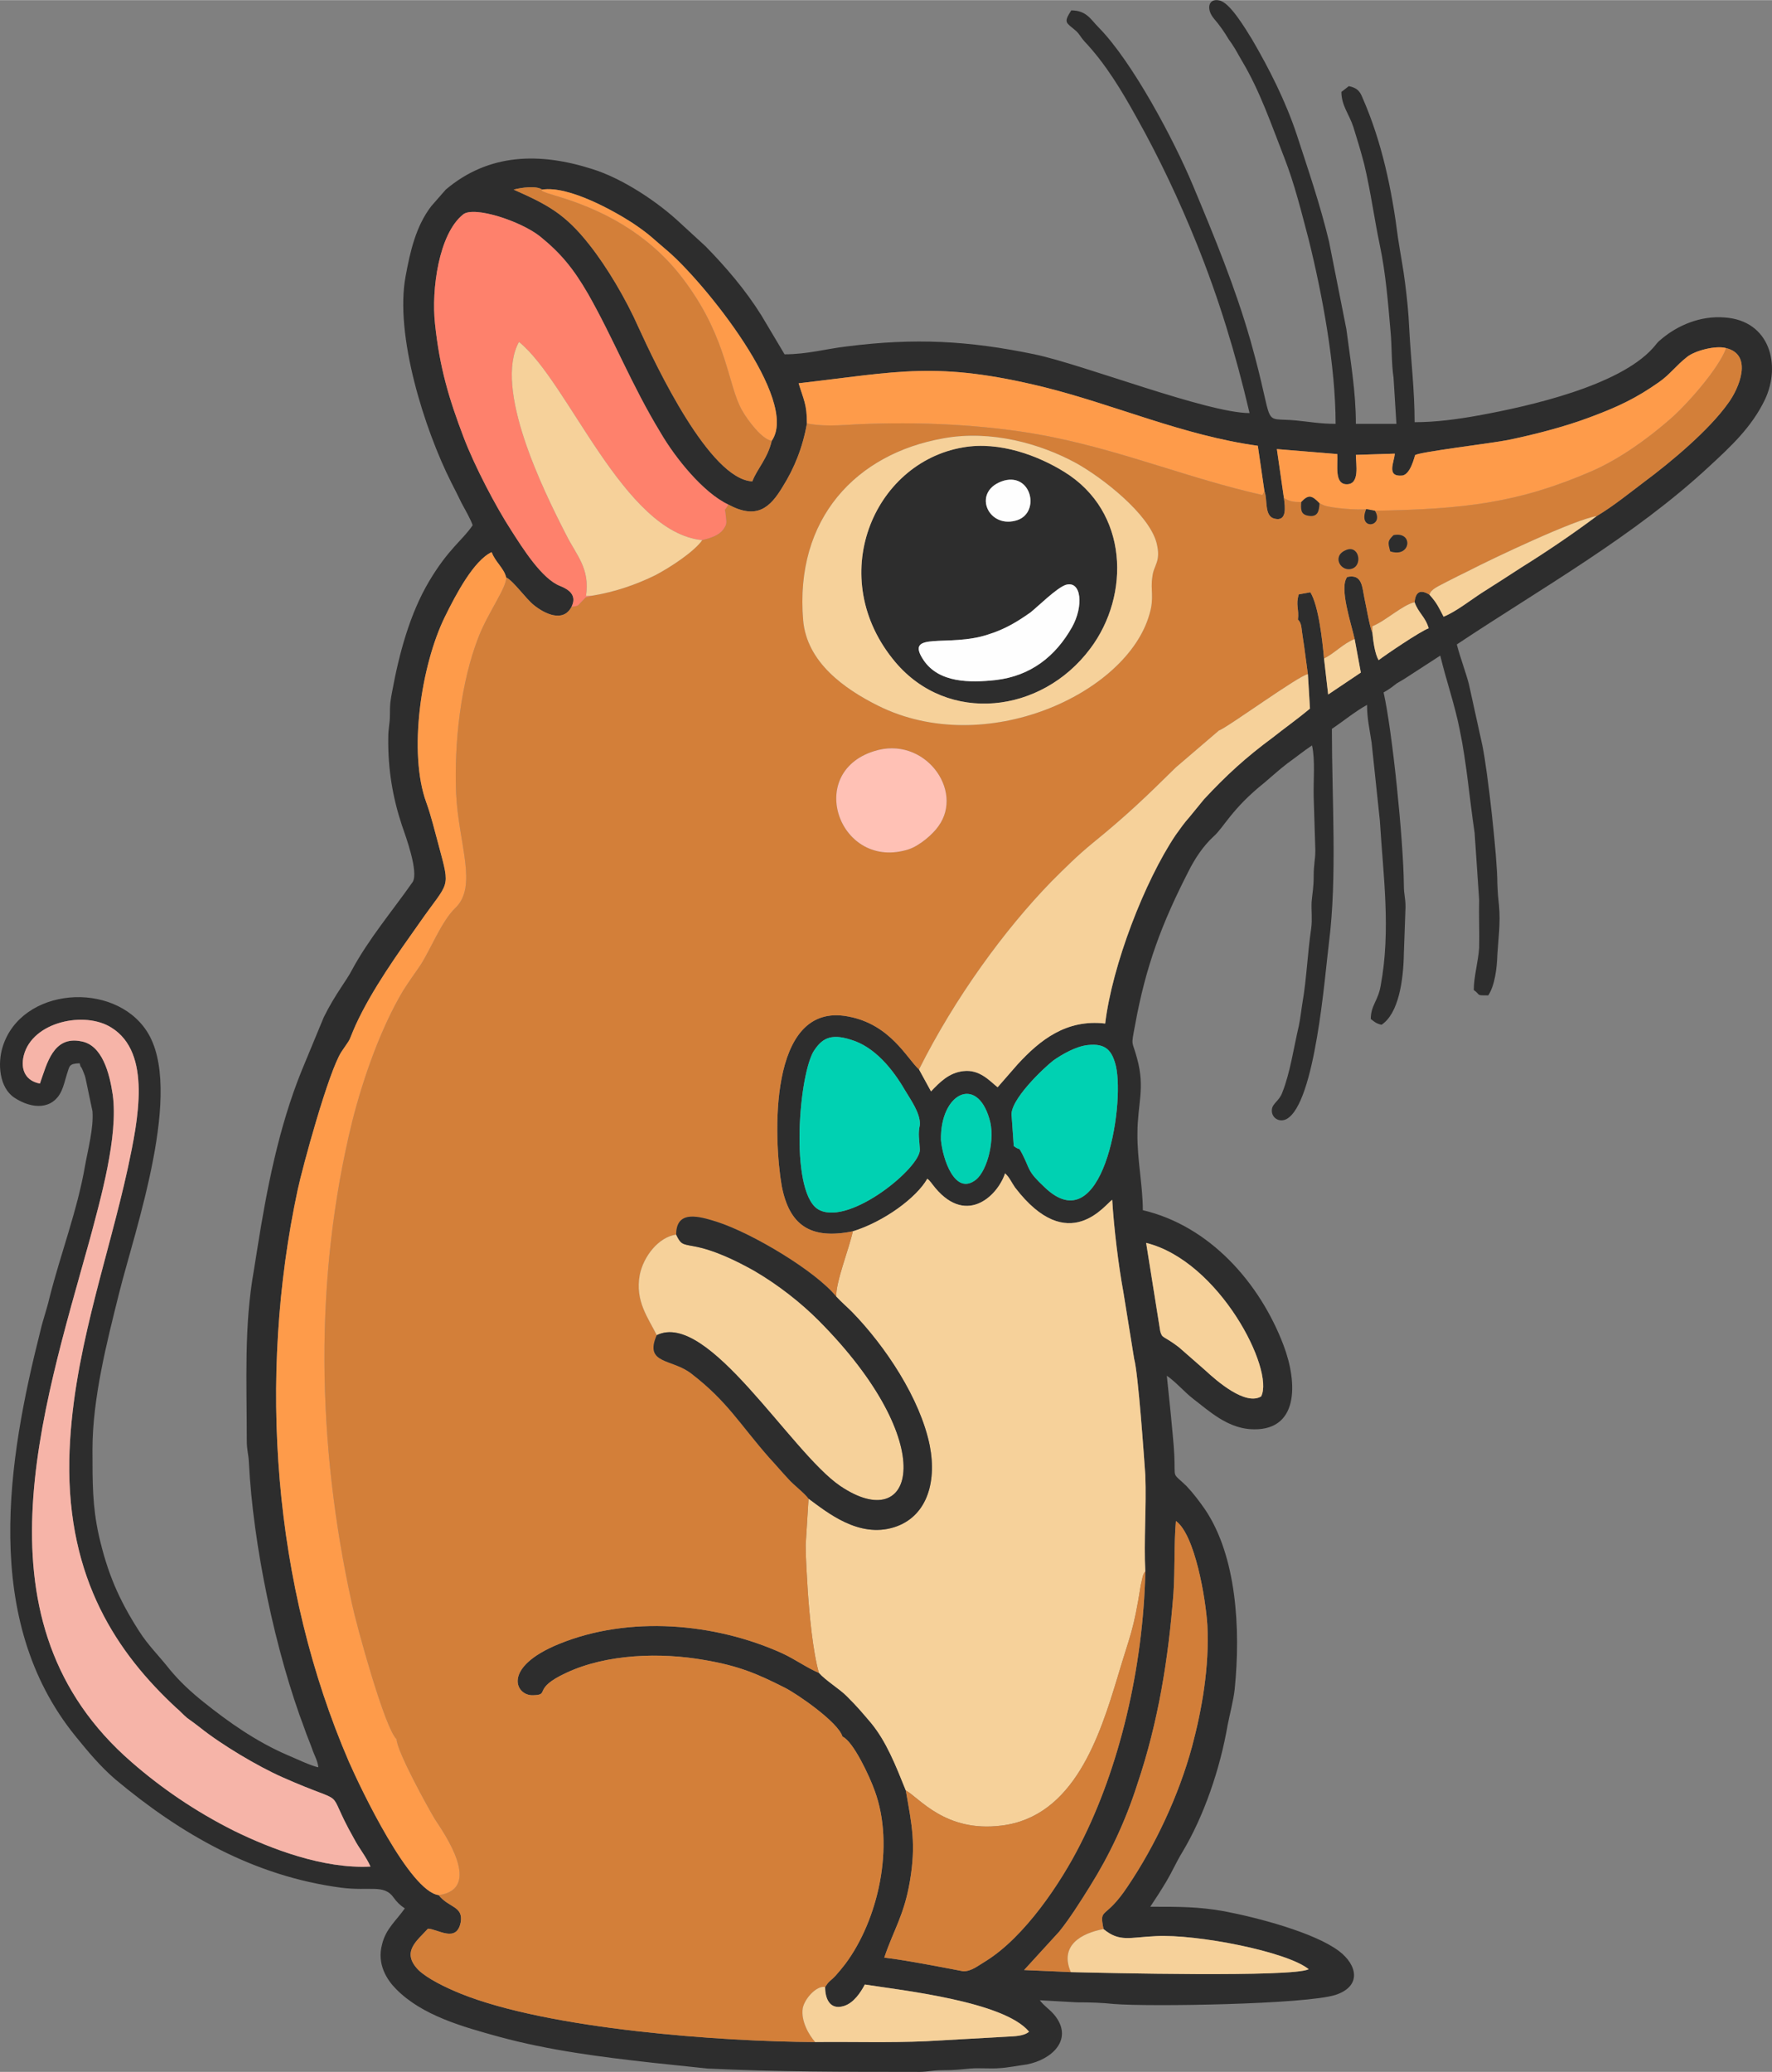 <?xml version="1.0" encoding="UTF-8" standalone="no"?>
<!-- Creator: CorelDRAW X7 -->

<svg
   xmlns:dc="http://purl.org/dc/elements/1.1/"
   xmlns:cc="http://creativecommons.org/ns#"
   xmlns:rdf="http://www.w3.org/1999/02/22-rdf-syntax-ns#"
   xmlns:svg="http://www.w3.org/2000/svg"
   xmlns="http://www.w3.org/2000/svg"
   xmlns:sodipodi="http://sodipodi.sourceforge.net/DTD/sodipodi-0.dtd"
   xmlns:inkscape="http://www.inkscape.org/namespaces/inkscape"
   xml:space="preserve"
   width="4.283in"
   height="5.006in"
   version="1.1"
   style="clip-rule:evenodd;fill-rule:evenodd;image-rendering:optimizeQuality;shape-rendering:geometricPrecision;text-rendering:geometricPrecision"
   viewBox="0 0 4283.417 5005.879"
   id="svg2"
   inkscape:version="0.91 r13725"
   sodipodi:docname="mascot.svg"><rect x="0" y="0" width="4283.417" height="5005.879" fill="#808080" stroke="none"/><sodipodi:namedview
     pagecolor="#ffffff"
     bordercolor="#666666"
     borderopacity="1"
     objecttolerance="10"
     gridtolerance="10"
     guidetolerance="10"
     inkscape:pageopacity="0"
     inkscape:pageshadow="2"
     inkscape:window-width="1445"
     inkscape:window-height="766"
     id="namedview89"
     showgrid="false"
     fit-margin-top="0"
     fit-margin-left="0"
     fit-margin-right="0"
     fit-margin-bottom="0"
     inkscape:zoom="0.8970306"
     inkscape:cx="340.14575"
     inkscape:cy="162.13381"
     inkscape:window-x="-2"
     inkscape:window-y="0"
     inkscape:window-maximized="0"
     inkscape:current-layer="svg2" /><defs
     id="defs4"><style
       type="text/css"
       id="style6"><![CDATA[
    .fil9 {fill:#00D1B2}
    .fil0 {fill:#2D2D2D}
    .fil6 {fill:#D27E39}
    .fil2 {fill:#D37F39}
    .fil5 {fill:#F6B4A8}
    .fil1 {fill:#F6D19A}
    .fil4 {fill:#FE816C}
    .fil3 {fill:#FE9B4A}
    .fil8 {fill:#FEFEFE}
    .fil7 {fill:#FFC1B5}
    .fil10 {fill:#373435;fill-rule:nonzero}
   ]]></style></defs><g
     id="_1865377187424"
     transform="translate(-354.475,-2642.189)"><path
       style="fill:#2d2d2d"
       inkscape:connector-curvature="0"
       id="path11"
       d="m 1124,6912 0,0 z m 1898,391 c 39,32 62,20 127,17 98,-5 316,37 369,80 -38,20 -494,9 -575,7 l -113,-5 85,-93 c 25,-31 51,-72 74,-109 47,-75 86,-157 115,-248 50,-148 75,-302 87,-460 4,-59 1,-118 6,-175 46,33 72,187 76,252 5,101 -13,203 -37,293 -32,118 -89,239 -155,337 -56,85 -70,49 -59,104 z m 103,-1658 c 177,44 311,307 278,371 -38,23 -107,-37 -135,-63 l -64,-56 c -38,-29 -40,-20 -45,-39 l -34,-213 z m -496,-249 c -2,-112 86,-157 117,-51 15,47 -4,124 -32,147 -51,41 -81,-50 -85,-96 z m -51,-36 c -5,23 -1,36 0,59 3,43 -167,183 -242,147 -72,-33 -53,-313 -16,-382 20,-32 41,-46 91,-30 58,17 102,72 131,122 13,22 38,56 36,84 z m 222,-20 c -8,-38 80,-120 101,-136 20,-14 54,-34 83,-37 45,-5 59,15 68,51 22,99 -33,426 -172,293 -43,-40 -35,-43 -54,-80 -11,-21 -4,-7 -21,-20 l -5,-71 z M 451,5260 c -33,-6 -48,-32 -39,-68 21,-82 148,-108 212,-67 98,61 64,224 40,337 -50,230 -137,459 -142,708 -5,289 117,467 258,598 11,9 16,16 27,25 11,8 21,15 31,23 51,41 140,94 199,120 171,76 97,14 173,148 13,25 29,43 40,68 -114,6 -241,-43 -329,-86 C 825,7018 743,6961 673,6900 284,6563 455,6057 572,5635 c 25,-94 69,-248 55,-348 -8,-54 -26,-120 -76,-129 -68,-14 -83,54 -100,102 z M 2115,3861 c 69,37 101,8 132,-44 27,-43 48,-94 58,-152 0,-47 -8,-57 -20,-97 242,-28 334,-54 592,9 173,43 337,117 518,142 l 16,110 c 8,20 -1,60 24,66 31,8 26,-28 23,-50 l -17,-118 146,12 c 2,26 -8,73 23,73 32,0 22,-48 22,-71 l 94,-3 c -1,20 -21,56 17,53 21,-1 31,-47 32,-49 1,-7 192,-30 225,-37 63,-13 137,-32 198,-55 70,-26 113,-47 167,-85 26,-18 41,-40 68,-61 19,-15 69,-28 94,-21 66,16 31,98 5,133 -46,65 -138,142 -204,191 -37,28 -74,58 -114,82 -56,42 -121,86 -182,124 -31,20 -60,39 -95,61 -28,18 -63,46 -93,58 -12,-23 -16,-33 -34,-53 -22,-14 -34,-7 -36,18 9,26 26,35 34,63 -20,7 -104,64 -121,77 -9,-15 -13,-45 -15,-66 -6,-11 -15,-64 -19,-82 -6,-28 -5,-61 -42,-53 -20,26 10,113 18,150 l 15,81 -79,53 -10,-87 c -4,-44 -13,-127 -33,-160 l -28,5 c -8,26 1,35 -2,61 8,8 8,16 10,31 2,13 3,22 5,34 3,23 6,45 9,67 l 5,83 c -31,26 -61,47 -90,70 -65,48 -112,91 -166,149 l -36,44 c -11,12 -23,29 -33,43 -75,112 -153,314 -170,455 -94,-11 -158,40 -212,99 l -48,55 c -18,-14 -43,-44 -83,-39 -35,4 -57,27 -78,49 l -29,-53 c -29,-26 -69,-109 -171,-128 -196,-38 -180,299 -161,409 18,94 68,131 172,110 75,-23 154,-81 180,-127 6,5 2,1 8,8 9,11 -7,-9 4,5 78,104 157,31 176,-26 11,10 15,21 24,34 130,170 220,38 235,30 4,67 15,158 27,223 l 26,161 c 10,36 24,239 27,281 3,77 -4,160 0,233 -5,233 -63,475 -157,659 -48,95 -135,224 -228,282 -20,12 -35,25 -55,25 -1,0 -136,-27 -191,-33 22,-66 48,-102 62,-185 15,-89 5,-134 -10,-219 -25,-62 -47,-118 -84,-163 -24,-28 -31,-37 -59,-65 -18,-18 -50,-37 -67,-56 -27,-11 -56,-32 -88,-47 -163,-74 -371,-92 -540,-23 -140,57 -105,126 -63,124 43,-1 -4,-15 80,-54 98,-46 228,-50 335,-31 82,14 127,33 194,67 28,14 129,83 139,118 26,11 66,97 78,131 49,134 8,312 -71,418 -7,9 -15,19 -24,29 -7,7 -7,7 -14,13 -7,7 -5,6 -11,14 0,29 12,56 45,46 24,-7 41,-33 51,-52 90,14 337,41 397,114 -13,11 -36,11 -53,12 l -196,11 c -89,4 -177,1 -268,2 -226,-1 -644,-31 -857,-117 -37,-15 -80,-36 -102,-57 -43,-44 -3,-71 23,-100 24,1 69,35 79,-15 7,-40 -29,-35 -53,-66 -70,-9 -187,-254 -217,-322 -184,-426 -221,-929 -124,-1382 12,-56 75,-287 106,-334 27,-40 13,-16 34,-64 40,-87 102,-173 155,-248 71,-102 75,-78 46,-186 -10,-36 -18,-71 -30,-104 -44,-120 -13,-331 45,-449 27,-55 70,-136 113,-156 8,23 30,39 35,61 18,9 47,51 67,67 26,21 71,43 91,4 14,-28 -7,-42 -27,-50 -45,-17 -92,-93 -119,-135 -37,-57 -88,-154 -115,-225 -35,-92 -58,-168 -69,-274 -9,-82 9,-217 68,-264 26,-21 140,16 187,54 49,40 79,76 115,138 62,109 105,220 175,335 36,62 104,146 164,174 z m -450,-761 c 65,-10 176,53 219,81 43,29 47,36 84,67 88,75 320,361 252,459 -10,43 -35,67 -47,98 -103,-5 -232,-278 -275,-372 -31,-70 -77,-147 -119,-200 -59,-75 -102,-97 -183,-133 19,-5 55,-10 69,0 z m -541,3812 c -15,-2 -59,-23 -76,-30 -74,-32 -141,-79 -202,-128 -30,-24 -57,-49 -81,-78 -25,-32 -53,-59 -75,-94 -48,-75 -76,-139 -97,-232 -15,-69 -15,-123 -15,-206 0,-123 35,-260 64,-376 38,-153 159,-495 67,-635 -80,-122 -303,-106 -348,38 -13,41 -8,99 28,123 44,29 93,29 114,-16 5,-11 9,-26 13,-40 7,-20 4,-26 31,-27 5,18 0,0 7,16 3,8 5,11 7,19 l 17,81 c 3,41 -11,92 -18,132 -19,109 -59,212 -86,319 -7,30 -15,50 -22,80 -78,309 -144,697 85,979 30,37 60,73 96,104 159,133 335,234 546,262 70,9 104,-9 127,24 8,11 15,18 27,26 -20,29 -46,49 -55,87 -13,48 12,86 34,108 63,64 161,91 248,115 121,33 246,49 372,63 l 133,14 c 168,8 330,8 502,8 29,1 38,-4 66,-4 29,0 45,-2 67,-4 23,-2 48,1 71,-1 19,-1 44,-6 66,-9 61,-12 111,-60 69,-116 -13,-17 -26,-23 -38,-39 l 89,5 c 36,0 61,1 90,4 87,7 464,1 536,-22 63,-21 53,-72 8,-106 -60,-45 -198,-81 -277,-96 -61,-11 -107,-11 -179,-11 14,-21 27,-41 40,-63 13,-22 23,-45 37,-68 53,-88 92,-203 110,-308 5,-25 14,-60 17,-86 15,-148 4,-322 -71,-434 -13,-19 -29,-40 -45,-57 -37,-36 -27,-14 -30,-76 -1,-25 -6,-70 -8,-94 l -10,-97 c 22,15 42,39 64,56 39,30 80,68 136,73 120,9 117,-111 82,-203 -57,-150 -178,-288 -340,-326 0,-59 -14,-124 -13,-186 0,-70 19,-109 -1,-181 -12,-45 -15,-26 -5,-79 26,-144 65,-247 129,-372 16,-32 36,-62 61,-85 25,-22 44,-67 123,-130 19,-16 35,-31 56,-47 21,-15 38,-29 59,-43 8,36 3,83 4,125 l 4,128 c 0,24 -4,34 -4,62 0,29 -3,40 -5,63 -1,22 2,42 -1,64 -9,61 -11,121 -21,179 -3,18 -5,38 -9,57 -12,51 -21,114 -40,161 -7,20 -24,26 -25,41 -2,19 17,32 35,23 70,-37 93,-348 103,-427 20,-158 7,-345 7,-516 27,-18 56,-42 85,-58 0,33 6,58 11,91 l 20,189 c 8,132 27,264 2,398 -6,37 -24,48 -24,81 9,7 13,11 26,14 41,-27 53,-106 54,-173 l 4,-111 c 0,-25 -4,-29 -4,-53 -1,-109 -28,-374 -49,-466 14,-8 19,-12 32,-22 8,-5 9,-5 17,-10 l 88,-57 c 14,59 35,118 47,179 17,82 23,162 36,249 l 11,162 c -1,38 1,79 0,116 -2,32 -13,70 -13,102 18,13 4,13 35,13 16,-24 21,-66 22,-98 2,-35 8,-77 4,-119 -2,-18 -3,-29 -4,-54 0,-62 -23,-268 -36,-332 l -33,-150 c -9,-33 -21,-64 -29,-95 206,-137 428,-261 610,-430 52,-48 103,-95 135,-162 39,-83 12,-190 -97,-198 -60,-5 -115,20 -152,51 -14,11 -11,11 -22,23 -82,91 -296,140 -423,163 -50,9 -102,16 -153,16 0,-77 -9,-150 -13,-226 -2,-42 -5,-70 -10,-110 -4,-33 -12,-75 -17,-108 -15,-118 -39,-233 -86,-340 -7,-18 -15,-24 -33,-28 l -18,14 c 0,33 19,54 29,85 10,32 17,55 26,89 16,67 24,130 38,197 14,66 20,140 26,210 3,31 2,77 7,109 l 7,112 -98,0 c 0,-79 -13,-151 -23,-229 l -42,-212 c -22,-91 -50,-172 -78,-258 -27,-81 -66,-158 -108,-230 -15,-24 -53,-89 -79,-94 -26,-6 -33,20 -13,44 13,15 25,32 35,49 7,10 10,14 16,24 6,10 10,18 16,28 44,73 72,156 103,235 25,64 41,130 59,198 33,133 65,305 65,445 -37,0 -63,-5 -94,-8 -91,-9 -49,28 -112,-194 -37,-129 -87,-250 -138,-372 -47,-113 -148,-302 -229,-384 -19,-19 -29,-41 -66,-41 -20,31 -12,29 12,50 10,10 10,14 20,25 51,54 90,119 126,184 55,98 103,200 145,304 54,134 94,265 128,410 -102,0 -404,-118 -520,-142 -159,-33 -289,-40 -454,-19 -51,6 -95,19 -150,19 l -56,-94 c -38,-61 -86,-117 -135,-167 l -61,-56 c -53,-50 -139,-108 -214,-131 -126,-40 -249,-38 -353,50 l -35,40 c -37,48 -51,109 -62,169 -27,143 46,371 110,498 9,18 17,33 25,50 7,13 23,41 27,54 -24,36 -58,56 -105,135 -47,79 -73,176 -90,269 -4,22 -5,27 -5,53 0,25 -4,31 -4,57 -1,76 11,145 33,211 9,26 41,113 26,137 -49,70 -106,137 -147,213 -12,24 -41,59 -68,114 l -53,128 c -56,138 -85,288 -108,434 -3,19 -5,32 -8,50 -24,135 -17,269 -17,409 0,26 4,33 5,53 10,201 64,459 135,646 6,18 11,28 17,45 6,18 14,30 16,47 z"
       class="fil0" /><path
       style="fill:#f6d19a"
       inkscape:connector-curvature="0"
       id="path13"
       d="m 2416,5617 c -8,39 -42,124 -40,158 12,13 25,24 38,37 80,82 165,209 188,323 18,93 -10,173 -86,197 -86,27 -162,-36 -207,-69 l -7,111 c 0,37 3,74 5,111 4,58 12,146 27,199 17,19 49,38 67,56 28,28 35,37 59,65 37,45 59,101 84,163 32,17 95,102 231,85 176,-21 238,-217 281,-359 31,-105 38,-108 56,-222 l 5,-22 c 4,-10 2,-6 6,-11 -4,-73 3,-156 0,-233 -3,-42 -17,-245 -27,-281 l -26,-161 c -12,-65 -23,-156 -27,-223 -15,8 -105,140 -235,-30 -9,-13 -13,-24 -24,-34 -19,57 -98,130 -176,26 -11,-14 5,6 -4,-5 -6,-7 -2,-3 -8,-8 -26,46 -105,104 -180,127 z"
       class="fil1" /><path
       style="fill:#d37f39"
       inkscape:connector-curvature="0"
       id="path15"
       d="m 2467,4457 c 121,-39 219,94 156,181 -13,19 -45,47 -72,56 -166,53 -252,-184 -84,-237 z m 834,-50 c 19,-6 196,-135 215,-136 -3,-22 -6,-44 -9,-67 -2,-12 -3,-21 -5,-34 -2,-15 -2,-23 -10,-31 3,-26 -6,-35 2,-61 l 28,-5 c 20,33 29,116 33,160 25,-12 46,-36 74,-47 -8,-37 -38,-124 -18,-150 37,-8 36,25 42,53 4,18 13,71 19,82 l 0,-16 c 31,-12 72,-51 102,-58 2,-25 14,-32 36,-18 3,-14 23,-21 43,-32 16,-8 33,-17 50,-25 62,-32 261,-126 311,-133 40,-24 77,-54 114,-82 66,-49 158,-126 204,-191 26,-35 61,-117 -5,-133 -18,50 -97,139 -137,173 -53,46 -119,94 -187,124 -180,78 -310,92 -525,96 24,39 -43,49 -21,-4 -16,3 -84,-2 -102,-9 l -11,-5 c -1,19 -4,34 -27,30 -19,-3 -18,-16 -17,-33 -18,0 -28,-1 -42,-10 3,22 8,58 -23,50 -25,-6 -16,-46 -24,-66 l -5,9 c -173,-39 -328,-103 -503,-139 -139,-29 -303,-38 -447,-33 -54,1 -99,9 -151,-1 -10,58 -31,109 -58,152 -31,52 -63,81 -132,44 -12,23 -8,1 -6,28 2,16 3,19 -6,32 -11,15 -31,21 -51,26 -19,27 -74,64 -114,85 -45,22 -96,40 -151,49 -22,7 -11,-1 -26,14 -11,11 -7,11 -25,13 -20,39 -65,17 -91,-4 -20,-16 -49,-58 -67,-67 2,23 -43,84 -66,142 -44,111 -60,259 -55,380 6,123 53,224 -2,277 -32,30 -60,100 -83,136 -14,21 -29,41 -44,65 -52,88 -94,204 -122,314 -93,379 -86,779 -1,1165 12,56 80,303 108,328 1,30 76,166 93,194 23,35 116,168 9,183 24,31 60,26 53,66 -10,50 -55,16 -79,15 -26,29 -66,56 -23,100 22,21 65,42 102,57 213,86 631,116 857,117 -15,-17 -35,-51 -30,-82 5,-24 34,-55 54,-51 6,-8 4,-7 11,-14 7,-6 7,-6 14,-13 9,-10 17,-20 24,-29 79,-106 120,-284 71,-418 -12,-34 -52,-120 -78,-131 -10,-35 -111,-104 -139,-118 -67,-34 -112,-53 -194,-67 -107,-19 -237,-15 -335,31 -84,39 -37,53 -80,54 -42,2 -77,-67 63,-124 169,-69 377,-51 540,23 32,15 61,36 88,47 -15,-53 -23,-141 -27,-199 -2,-37 -5,-74 -5,-111 l 7,-111 c -10,-14 -36,-33 -49,-48 -16,-17 -31,-35 -46,-51 -72,-82 -101,-136 -188,-203 -47,-37 -115,-22 -84,-93 -20,-41 -53,-82 -41,-146 9,-44 45,-91 88,-97 0,-61 56,-44 98,-31 87,28 240,120 289,181 -2,-34 32,-119 40,-158 -104,21 -154,-16 -172,-110 -19,-110 -35,-447 161,-409 102,19 142,102 171,128 87,-174 208,-339 320,-454 33,-33 63,-63 101,-94 80,-65 127,-110 200,-182 l 104,-89 z m -666,-706 c 115,-21 235,13 321,60 63,35 175,122 194,192 12,47 -7,53 -10,83 -5,32 5,50 -7,90 -54,192 -397,350 -656,221 -82,-41 -172,-105 -181,-206 -21,-247 129,-403 339,-440 z m 971,271 c 32,-16 43,32 19,43 -28,12 -52,-28 -19,-43 z m 109,2 c -6,-23 -6,-25 8,-39 49,-10 42,56 -8,39 z"
       class="fil2" /><path
       style="fill:#fe9b4a"
       inkscape:connector-curvature="0"
       id="path17"
       d="m 1415,7221 c 107,-15 14,-148 -9,-183 -17,-28 -92,-164 -93,-194 -28,-25 -96,-272 -108,-328 -85,-386 -92,-786 1,-1165 28,-110 70,-226 122,-314 15,-24 30,-44 44,-65 23,-36 51,-106 83,-136 55,-53 8,-154 2,-277 -5,-121 11,-269 55,-380 23,-58 68,-119 66,-142 -5,-22 -27,-38 -35,-61 -43,20 -86,101 -113,156 -58,118 -89,329 -45,449 12,33 20,68 30,104 29,108 25,84 -46,186 -53,75 -115,161 -155,248 -21,48 -7,24 -34,64 -31,47 -94,278 -106,334 -97,453 -60,956 124,1382 30,68 147,313 217,322 z"
       class="fil3" /><path
       style="fill:#fe816c"
       inkscape:connector-curvature="0"
       id="path19"
       d="m 1736,4108 c 18,-2 14,-2 25,-13 15,-15 4,-7 26,-14 l -16,1 c 10,-67 -23,-98 -48,-148 -56,-109 -176,-353 -114,-466 120,97 252,460 443,479 20,-5 40,-11 51,-26 9,-13 8,-16 6,-32 -2,-27 -6,-5 6,-28 -60,-28 -128,-112 -164,-174 -70,-115 -113,-226 -175,-335 -36,-62 -66,-98 -115,-138 -47,-38 -161,-75 -187,-54 -59,47 -77,182 -68,264 11,106 34,182 69,274 27,71 78,168 115,225 27,42 74,118 119,135 20,8 41,22 27,50 z"
       class="fil4" /><path
       style="fill:#f6b4a8"
       inkscape:connector-curvature="0"
       id="path21"
       d="m 451,5260 c 17,-48 32,-116 100,-102 50,9 68,75 76,129 14,100 -30,254 -55,348 -117,422 -288,928 101,1265 70,61 152,118 248,166 88,43 215,92 329,86 -11,-25 -27,-43 -40,-68 -76,-134 -2,-72 -173,-148 -59,-26 -148,-79 -199,-120 -10,-8 -20,-15 -31,-23 -11,-9 -16,-16 -27,-25 -141,-131 -263,-309 -258,-598 5,-249 92,-478 142,-708 24,-113 58,-276 -40,-337 -64,-41 -191,-15 -212,67 -9,36 6,62 39,68 z"
       class="fil5" /><path
       style="fill:#2d2d2d"
       inkscape:connector-curvature="0"
       id="path23"
       d="m 2931,4055 c 38,-11 43,52 15,102 -40,71 -100,118 -184,128 -63,7 -138,7 -175,-48 -48,-72 60,-30 156,-62 42,-13 72,-32 102,-53 19,-15 64,-60 86,-67 z m -149,-252 c 68,-18 88,82 27,97 -69,18 -106,-74 -27,-97 z m -100,-80 c -217,37 -335,315 -163,519 127,150 353,125 471,-33 97,-129 93,-331 -63,-427 -61,-38 -156,-75 -245,-59 z"
       class="fil0" /><path
       style="fill:#f6d19a"
       inkscape:connector-curvature="0"
       id="path25"
       d="m 3301,4407 -104,89 c -73,72 -120,117 -200,182 -38,31 -68,61 -101,94 -112,115 -233,280 -320,454 l 29,53 c 21,-22 43,-45 78,-49 40,-5 65,25 83,39 l 48,-55 c 54,-59 118,-110 212,-99 17,-141 95,-343 170,-455 10,-14 22,-31 33,-43 l 36,-44 c 54,-58 101,-101 166,-149 29,-23 59,-44 90,-70 l -5,-83 c -19,1 -196,130 -215,136 z"
       class="fil1" /><path
       style="fill:#f6d19a"
       inkscape:connector-curvature="0"
       id="path27"
       d="m 1942,5868 c 124,-61 323,282 443,364 181,123 246,-101 -52,-400 -42,-42 -96,-85 -156,-120 -43,-24 -96,-50 -146,-59 -28,-5 -31,-5 -42,-28 -43,6 -79,53 -88,97 -12,64 21,105 41,146 z"
       class="fil1" /><path
       style="fill:#f6d19a"
       inkscape:connector-curvature="0"
       id="path29"
       d="m 2682,3723 c 89,-16 184,21 245,59 156,96 160,298 63,427 -118,158 -344,183 -471,33 -172,-204 -54,-482 163,-519 z m -47,-22 c -210,37 -360,193 -339,440 9,101 99,165 181,206 259,129 602,-29 656,-221 12,-40 2,-58 7,-90 3,-30 22,-36 10,-83 -19,-70 -131,-157 -194,-192 -86,-47 -206,-81 -321,-60 z"
       class="fil1" /><path
       style="fill:#d37f39"
       inkscape:connector-curvature="0"
       id="path31"
       d="m 2544,6968 c 15,85 25,130 10,219 -14,83 -40,119 -62,185 55,6 190,33 191,33 20,0 35,-13 55,-25 93,-58 180,-187 228,-282 94,-184 152,-426 157,-659 -4,5 -2,1 -6,11 l -5,22 c -18,114 -25,117 -56,222 -43,142 -105,338 -281,359 -136,17 -199,-68 -231,-85 z"
       class="fil2" /><path
       style="fill:#fe9b4a"
       inkscape:connector-curvature="0"
       id="path33"
       d="m 3458,3845 c 14,9 24,10 42,10 17,-18 25,-17 44,3 l 11,5 c 18,7 86,12 102,9 l 21,4 c 215,-4 345,-18 525,-96 68,-30 134,-78 187,-124 40,-34 119,-123 137,-173 -25,-7 -75,6 -94,21 -27,21 -42,43 -68,61 -54,38 -97,59 -167,85 -61,23 -135,42 -198,55 -33,7 -224,30 -225,37 -1,2 -11,48 -32,49 -38,3 -18,-33 -17,-53 l -94,3 c 0,23 10,71 -22,71 -31,0 -21,-47 -23,-73 l -146,-12 17,118 z"
       class="fil3" /><path
       style="fill:#fe9b4a"
       inkscape:connector-curvature="0"
       id="path35"
       d="m 2305,3665 c 52,10 97,2 151,1 144,-5 308,4 447,33 175,36 330,100 503,139 l 5,-9 -16,-110 c -181,-25 -345,-99 -518,-142 -258,-63 -350,-37 -592,-9 12,40 20,50 20,97 z"
       class="fil3" /><path
       style="fill:#2d2d2d"
       inkscape:connector-curvature="0"
       id="path37"
       d="m 1989,5625 c 11,23 14,23 42,28 50,9 103,35 146,59 60,35 114,78 156,120 298,299 233,523 52,400 -120,-82 -319,-425 -443,-364 -31,71 37,56 84,93 87,67 116,121 188,203 15,16 30,34 46,51 13,15 39,34 49,48 45,33 121,96 207,69 76,-24 104,-104 86,-197 -23,-114 -108,-241 -188,-323 -13,-13 -26,-24 -38,-37 -49,-61 -202,-153 -289,-181 -42,-13 -98,-30 -98,31 z"
       class="fil0" /><path
       style="fill:#d37f39"
       inkscape:connector-curvature="0"
       id="path39"
       d="m 2220,3707 c -23,-3 -58,-49 -72,-74 -34,-60 -35,-170 -134,-306 -76,-106 -182,-171 -306,-209 -15,-5 -52,-14 -43,-18 -14,-10 -50,-5 -69,0 81,36 124,58 183,133 42,53 88,130 119,200 43,94 172,367 275,372 12,-31 37,-55 47,-98 z"
       class="fil2" /><path
       style="fill:#f6d19a"
       inkscape:connector-curvature="0"
       id="path41"
       d="m 1787,4081 c 55,-9 106,-27 151,-49 40,-21 95,-58 114,-85 -191,-19 -323,-382 -443,-479 -62,113 58,357 114,466 25,50 58,81 48,148 l 16,-1 z"
       class="fil1" /><path
       style="fill:#d27e39"
       inkscape:connector-curvature="0"
       id="path43"
       d="m 2943,7407 c -28,-64 25,-94 79,-104 -11,-55 3,-19 59,-104 66,-98 123,-219 155,-337 24,-90 42,-192 37,-293 -4,-65 -30,-219 -76,-252 -5,57 -2,116 -6,175 -12,158 -37,312 -87,460 -29,91 -68,173 -115,248 -23,37 -49,78 -74,109 l -85,93 113,5 z"
       class="fil6" /><path
       style="fill:#f6d19a"
       inkscape:connector-curvature="0"
       id="path45"
       d="m 2325,7576 c 91,-1 179,2 268,-2 l 196,-11 c 17,-1 40,-1 53,-12 -60,-73 -307,-100 -397,-114 -10,19 -27,45 -51,52 -33,10 -45,-17 -45,-46 -20,-4 -49,27 -54,51 -5,31 15,65 30,82 z"
       class="fil1" /><path
       style="fill:#ffc1b5"
       inkscape:connector-curvature="0"
       id="path47"
       d="m 2467,4457 c -168,53 -82,290 84,237 27,-9 59,-37 72,-56 63,-87 -35,-220 -156,-181 z"
       class="fil7" /><path
       style="fill:#f6d19a"
       inkscape:connector-curvature="0"
       id="path49"
       d="m 3403,6016 c 33,-64 -101,-327 -278,-371 l 34,213 c 5,19 7,10 45,39 l 64,56 c 28,26 97,86 135,63 z"
       class="fil1" /><path
       style="fill:#f6d19a"
       inkscape:connector-curvature="0"
       id="path51"
       d="m 2943,7407 c 81,2 537,13 575,-7 -53,-43 -271,-85 -369,-80 -65,3 -88,15 -127,-17 -54,10 -107,40 -79,104 z"
       class="fil1" /><path
       style="fill:#fefefe"
       inkscape:connector-curvature="0"
       id="path53"
       d="m 2931,4055 c -22,7 -67,52 -86,67 -30,21 -60,40 -102,53 -96,32 -204,-10 -156,62 37,55 112,55 175,48 84,-10 144,-57 184,-128 28,-50 23,-113 -15,-102 z"
       class="fil8" /><path
       style="fill:#fe9b4a"
       inkscape:connector-curvature="0"
       id="path55"
       d="m 2220,3707 c 68,-98 -164,-384 -252,-459 -37,-31 -41,-38 -84,-67 -43,-28 -154,-91 -219,-81 -9,4 28,13 43,18 124,38 230,103 306,209 99,136 100,246 134,306 14,25 49,71 72,74 z"
       class="fil3" /><path
       style="fill:#f6d19a"
       inkscape:connector-curvature="0"
       id="path57"
       d="m 3810,4079 c 18,20 22,30 34,53 30,-12 65,-40 93,-58 35,-22 64,-41 95,-61 61,-38 126,-82 182,-124 -50,7 -249,101 -311,133 -17,8 -34,17 -50,25 -20,11 -40,18 -43,32 z"
       class="fil1" /><path
       style="fill:#00d1b2"
       inkscape:connector-curvature="0"
       id="path59"
       d="m 3052,5218 c -9,-36 -23,-56 -68,-51 -29,3 -63,23 -83,37 -21,16 -109,98 -101,136 l 5,71 c 17,13 10,-1 21,20 19,37 11,40 54,80 139,133 194,-194 172,-293 z"
       class="fil9" /><path
       style="fill:#00d1b2"
       inkscape:connector-curvature="0"
       id="path61"
       d="m 2578,5360 c 2,-28 -23,-62 -36,-84 -29,-50 -73,-105 -131,-122 -50,-16 -71,-2 -91,30 -37,69 -56,349 16,382 75,36 245,-104 242,-147 -1,-23 -5,-36 0,-59 z"
       class="fil9" /><path
       style="fill:#f6d19a"
       inkscape:connector-curvature="0"
       id="path63"
       d="m 3672,4171 c 2,21 6,51 15,66 17,-13 101,-70 121,-77 -8,-28 -25,-37 -34,-63 -30,7 -71,46 -102,58 l 0,16 z"
       class="fil1" /><path
       style="fill:#fefefe"
       inkscape:connector-curvature="0"
       id="path65"
       d="m 2782,3803 c -79,23 -42,115 27,97 61,-15 41,-115 -27,-97 z"
       class="fil8" /><path
       style="fill:#f6d19a"
       inkscape:connector-curvature="0"
       id="path67"
       d="m 3555,4233 10,87 79,-53 -15,-81 c -28,11 -49,35 -74,47 z"
       class="fil1" /><path
       style="fill:#00d1b2"
       inkscape:connector-curvature="0"
       id="path69"
       d="m 2746,5345 c -31,-106 -119,-61 -117,51 4,46 34,137 85,96 28,-23 47,-100 32,-147 z"
       class="fil9" /><path
       style="fill:#2d2d2d"
       inkscape:connector-curvature="0"
       id="path71"
       d="m 3606,3972 c -33,15 -9,55 19,43 24,-11 13,-59 -19,-43 z"
       class="fil0" /><path
       style="fill:#2d2d2d"
       inkscape:connector-curvature="0"
       id="path73"
       d="m 3500,3855 c -1,17 -2,30 17,33 23,4 26,-11 27,-30 -19,-20 -27,-21 -44,-3 z"
       class="fil0" /><path
       style="fill:#2d2d2d"
       inkscape:connector-curvature="0"
       id="path75"
       d="m 3715,3974 c 50,17 57,-49 8,-39 -14,14 -14,16 -8,39 z"
       class="fil0" /><path
       style="fill:#2d2d2d"
       inkscape:connector-curvature="0"
       id="path77"
       d="m 3678,3876 -21,-4 c -22,53 45,43 21,4 z"
       class="fil0" /></g></svg>